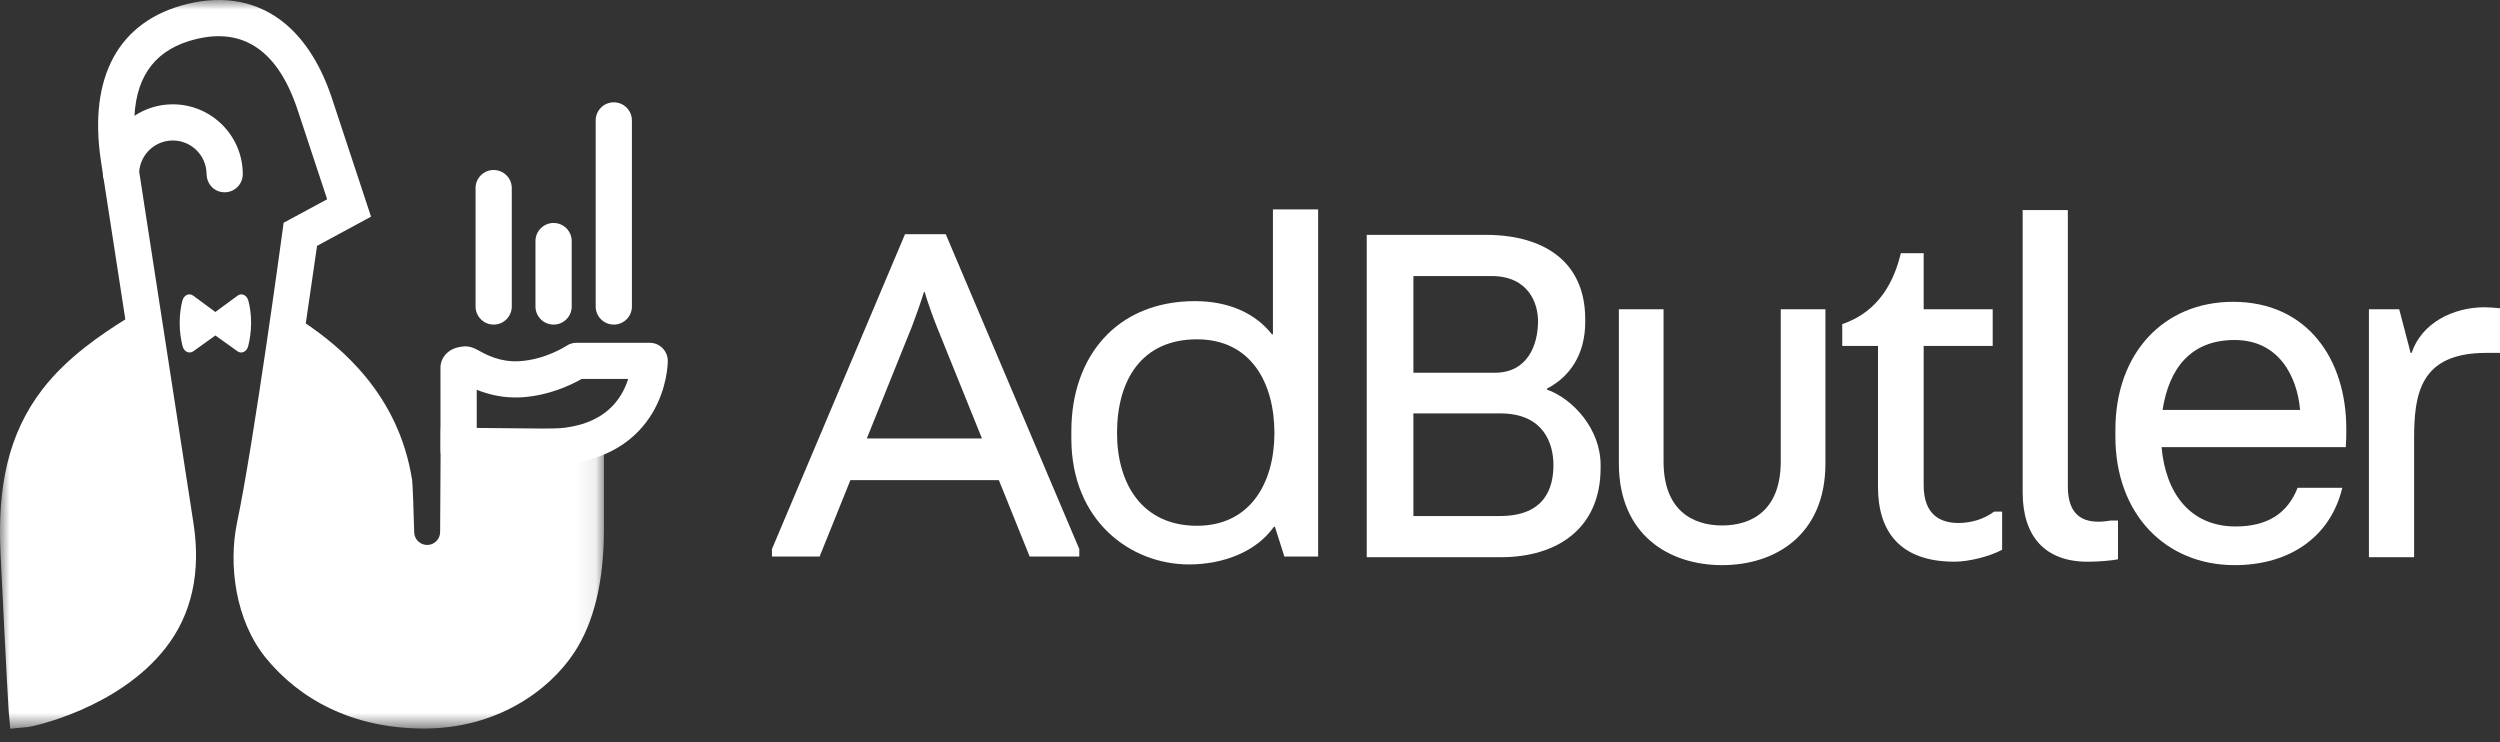 <svg width="128" height="38" viewBox="0 0 128 38" fill="none" xmlns="http://www.w3.org/2000/svg">
<rect x="0" y="0" width="128" height="38" fill="#333333" stroke="none"/>
<mask id="mask0" mask-type="alpha" maskUnits="userSpaceOnUse" x="0" y="0" width="31" height="38">
<path fill-rule="evenodd" clip-rule="evenodd" d="M30.921 0H0V37.309H30.921V0Z" fill="white"/>
</mask>
<g mask="url(#mask0)">
<path fill-rule="evenodd" clip-rule="evenodd" d="M22.566 21.893L22.535 27.242C22.533 27.606 22.239 27.9 21.875 27.902C21.513 27.904 21.215 27.617 21.207 27.256C21.181 26.227 21.13 24.762 21.1 24.571C20.407 20.173 17.43 17.767 15.655 16.559C15.875 15.024 16.144 13.237 16.233 12.588L18.997 11.093L17.004 5.058C16.451 3.384 15.649 2.096 14.622 1.23C13.265 0.088 11.529 -0.268 9.6 0.201C6.094 1.053 4.519 3.902 5.165 8.222C5.195 8.424 5.229 8.647 5.266 8.89C5.266 8.899 5.265 8.909 5.265 8.919C5.265 9.024 5.283 9.125 5.316 9.219C5.57 10.889 5.953 13.363 6.417 16.351C5.269 17.073 3.467 18.255 2.182 19.921C0.4 22.23 -0.135 24.966 0.027 28.318C0.337 34.709 0.438 36.335 0.442 36.382L0.525 37.309L1.453 37.222C1.64 37.204 6.046 36.292 8.484 33.168C9.815 31.463 10.294 29.321 9.908 26.802C9.329 23.03 8.759 19.356 8.257 16.116C7.777 13.015 7.381 10.464 7.126 8.789C7.193 7.898 7.939 7.193 8.847 7.193C9.795 7.193 10.567 7.959 10.575 8.903C10.579 9.317 10.834 9.694 11.232 9.807C11.86 9.985 12.43 9.518 12.43 8.919C12.43 6.946 10.823 5.341 8.847 5.341C8.123 5.341 7.448 5.558 6.884 5.929C7.005 3.776 8.047 2.485 10.039 2.001C12.498 1.403 14.248 2.628 15.242 5.639L16.75 10.202L14.521 11.406L14.458 11.873C14.444 11.98 12.996 22.658 12.138 26.753C11.684 28.923 12.054 31.77 13.606 33.679C15.318 35.783 18.023 37.301 21.718 37.301C25.412 37.301 28.118 35.379 29.419 33.382C30.385 31.901 30.921 29.829 30.921 27.119V21.971L22.566 21.893Z" fill="white"/>
</g>
<path fill-rule="evenodd" clip-rule="evenodd" d="M12.716 15.396C12.642 15.111 12.373 14.983 12.164 15.137L11.027 15.974L9.891 15.137C9.682 14.983 9.413 15.111 9.338 15.396C9.266 15.676 9.199 16.06 9.199 16.528C9.199 17.017 9.272 17.429 9.349 17.727C9.422 18.008 9.688 18.133 9.896 17.985L11.027 17.177L12.159 17.985C12.366 18.133 12.633 18.008 12.706 17.727C12.783 17.429 12.856 17.017 12.856 16.528C12.856 16.06 12.79 15.676 12.716 15.396Z" fill="white"/>
<path fill-rule="evenodd" clip-rule="evenodd" d="M24.407 18.826V18.831V18.826ZM23.481 23.967C22.969 23.967 22.554 23.552 22.554 23.041L22.552 18.829C22.551 18.35 22.902 17.824 23.673 17.745C24.03 17.683 24.355 17.863 24.505 17.946C24.858 18.142 25.592 18.551 26.578 18.494C27.924 18.418 28.986 17.718 28.997 17.711C29.151 17.606 29.333 17.55 29.519 17.55H33.262C33.508 17.55 33.745 17.647 33.919 17.822C34.092 17.995 34.19 18.231 34.19 18.477C34.19 18.616 34.166 19.871 33.397 21.155C32.67 22.366 31.142 23.808 27.982 23.808C27.47 23.808 27.054 23.394 27.054 22.882C27.054 22.371 27.47 21.956 27.982 21.956C29.821 21.956 31.108 21.366 31.805 20.203C31.971 19.927 32.085 19.651 32.163 19.402H29.78C29.279 19.689 28.112 20.263 26.682 20.344C25.756 20.396 24.974 20.184 24.408 19.956L24.409 23.04C24.409 23.552 23.994 23.967 23.481 23.967H23.481Z" fill="white"/>
<path fill-rule="evenodd" clip-rule="evenodd" d="M31.427 16.619C30.915 16.619 30.499 16.204 30.499 15.693V6.166C30.499 5.654 30.915 5.239 31.427 5.239C31.939 5.239 32.354 5.654 32.354 6.166V15.693C32.354 16.204 31.939 16.619 31.427 16.619Z" fill="white"/>
<path fill-rule="evenodd" clip-rule="evenodd" d="M28.344 16.619C27.832 16.619 27.416 16.204 27.416 15.693V12.343C27.416 11.831 27.832 11.416 28.344 11.416C28.856 11.416 29.271 11.831 29.271 12.343V15.693C29.271 16.204 28.856 16.619 28.344 16.619Z" fill="white"/>
<path fill-rule="evenodd" clip-rule="evenodd" d="M25.276 16.619C24.764 16.619 24.349 16.204 24.349 15.693V9.63C24.349 9.119 24.764 8.704 25.276 8.704C25.788 8.704 26.203 9.119 26.203 9.63V15.693C26.203 16.204 25.788 16.619 25.276 16.619Z" fill="white"/>
<path fill-rule="evenodd" clip-rule="evenodd" d="M72.366 21.166V26.421H76.79C79.129 26.421 79.536 24.949 79.536 23.806C79.536 22.765 79.078 21.166 76.815 21.166H72.366ZM72.366 14.133V19.084H76.536C78.213 19.084 78.747 17.662 78.747 16.443C78.747 15.529 78.264 14.133 76.358 14.133H72.366ZM79.205 19.947C80.552 20.429 81.951 21.978 81.951 23.806V23.959C81.951 27.031 79.764 28.529 76.841 28.529H69.977V12.025H76.078C78.951 12.025 81.163 13.32 81.163 16.342V16.494C81.163 18.17 80.349 19.312 79.205 19.896V19.947Z" fill="white"/>
<path fill-rule="evenodd" clip-rule="evenodd" d="M85.174 15.834V23.628C85.174 26.142 86.674 26.904 88.174 26.904C89.674 26.904 91.174 26.142 91.174 23.628V15.834H93.462V23.73C93.462 27.387 90.894 28.935 88.174 28.935C85.454 28.935 82.886 27.387 82.886 23.73V15.834H85.174Z" fill="white"/>
<path fill-rule="evenodd" clip-rule="evenodd" d="M102.026 15.834V17.713H98.492V24.847C98.492 26.346 99.331 26.777 100.272 26.777C100.933 26.777 101.594 26.574 102.102 26.193H102.509V28.148C101.899 28.479 100.831 28.758 100.068 28.758C97.323 28.758 96.153 27.26 96.153 24.924V17.713H94.323V16.596C96.255 15.936 96.992 14.336 97.323 12.965H98.492V15.834H102.026Z" fill="white"/>
<path fill-rule="evenodd" clip-rule="evenodd" d="M105.873 24.901C105.873 26.475 106.738 26.881 108.059 26.653H108.441V28.633C108.11 28.71 107.373 28.76 106.89 28.76C104.704 28.76 103.56 27.465 103.56 25.205V10.756H105.873V24.901Z" fill="white"/>
<path fill-rule="evenodd" clip-rule="evenodd" d="M114.41 17.408C112.173 17.408 111.054 18.855 110.724 20.988H117.765C117.613 19.262 116.672 17.408 114.41 17.408ZM119.926 24.974C119.316 27.513 117.206 28.935 114.41 28.935C110.876 28.935 108.308 26.32 108.308 22.359V22.003C108.308 18.093 110.774 15.453 114.333 15.453C118.121 15.453 120.13 18.373 120.13 21.953C120.13 22.308 120.13 22.511 120.104 22.892H110.672C110.876 25.228 112.122 26.955 114.461 26.955C116.113 26.955 117.13 26.269 117.638 24.974H119.926Z" fill="white"/>
<path fill-rule="evenodd" clip-rule="evenodd" d="M123.602 28.529H121.289V15.834H122.839L123.424 18.068H123.475C123.983 16.545 125.585 15.732 127.212 15.732C127.365 15.732 127.822 15.758 128 15.783V18.068H127.288C123.882 18.068 123.602 20.201 123.602 22.486V28.529Z" fill="white"/>
<path fill-rule="evenodd" clip-rule="evenodd" d="M47.303 14.961C47.176 15.393 46.795 16.459 46.693 16.713L44.38 22.451H50.277L47.939 16.662C47.837 16.408 47.456 15.393 47.354 14.961H47.303ZM51.142 24.583H43.541L41.965 28.493H39.524V28.112L46.337 11.99H48.422L55.26 28.112V28.493H52.718L51.142 24.583Z" fill="white"/>
<path fill-rule="evenodd" clip-rule="evenodd" d="M57.192 22.171C57.192 24.786 58.489 26.919 61.285 26.919C64.005 26.919 65.25 24.735 65.25 22.171C65.25 19.607 64.055 17.373 61.285 17.373C58.438 17.373 57.192 19.48 57.192 22.171ZM61.183 15.418C62.963 15.418 64.31 16.078 65.124 17.119H65.174V10.721H67.488V28.493H65.759L65.276 26.97H65.225C64.31 28.265 62.607 28.899 60.878 28.899C57.878 28.899 54.853 26.665 54.853 22.451V22.07C54.853 18.261 57.167 15.418 61.183 15.418Z" fill="white"/>
</svg>